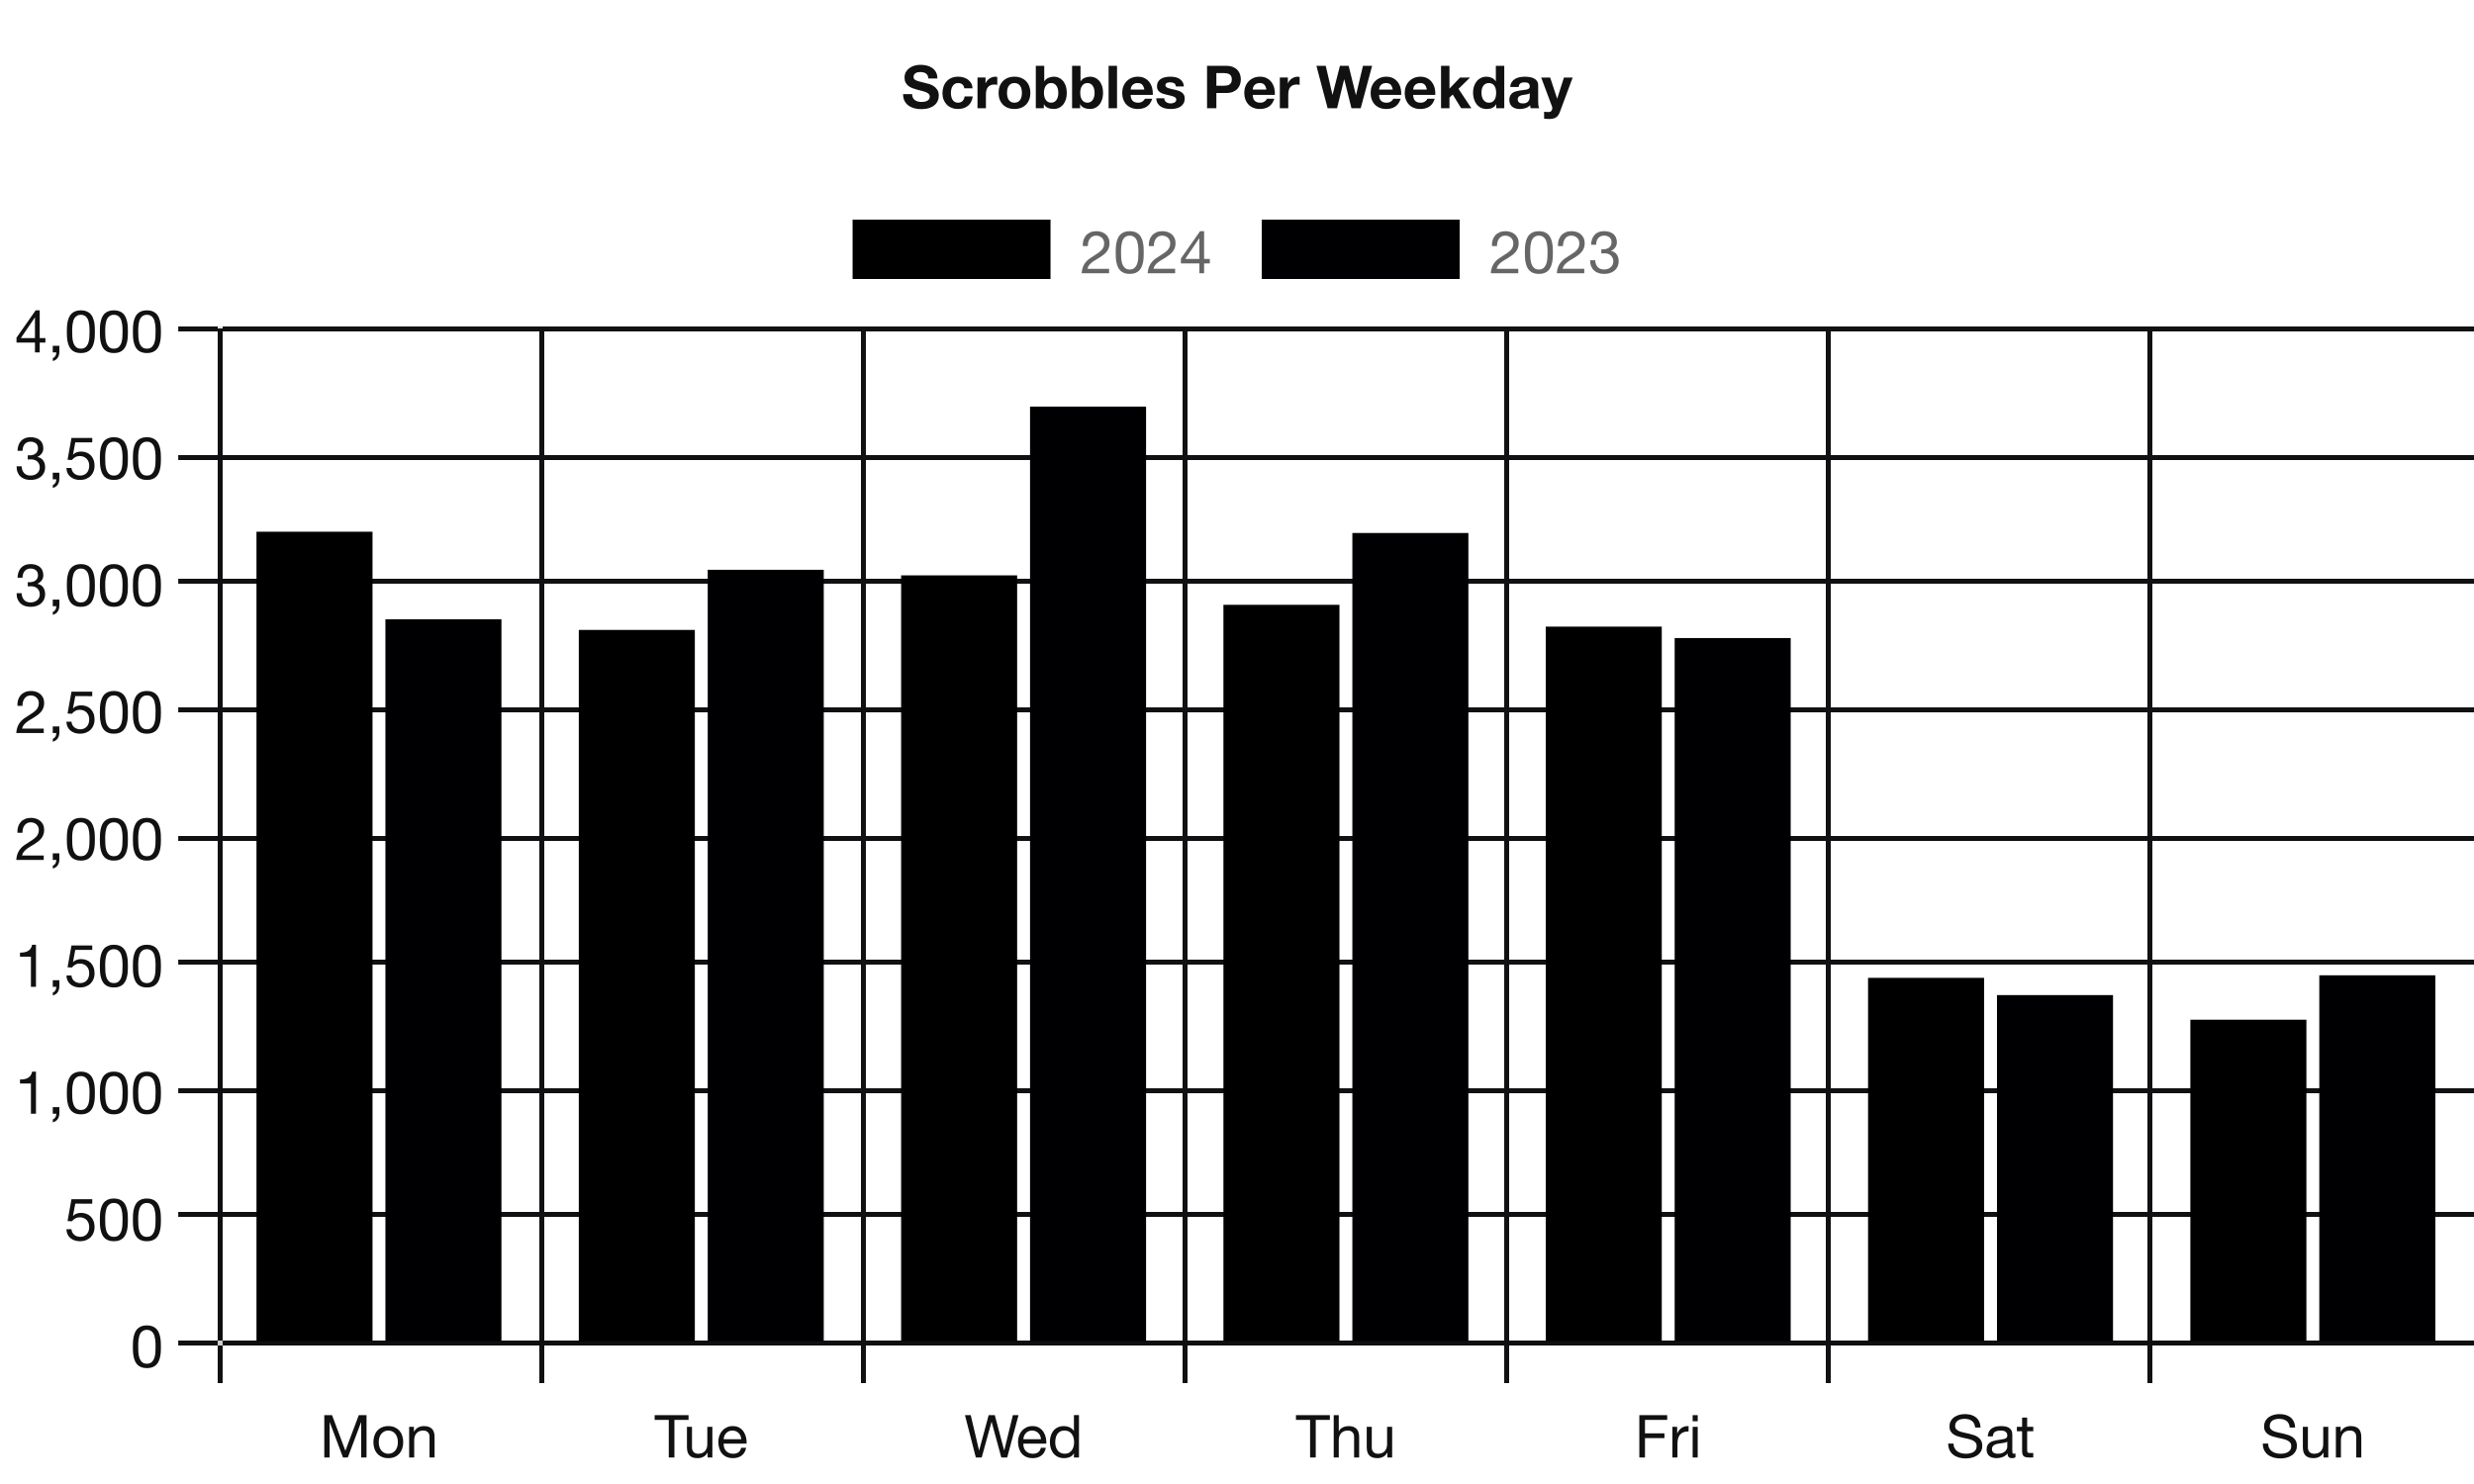 <svg xmlns="http://www.w3.org/2000/svg" viewBox="0 0 500 300"><path fill="none" stroke="#111113" stroke-miterlimit="10" d="M44.5 66.4V271m0 1v7.6m65-213.2V271m0 1v7.6m65-213.2V271m0 1v7.6m65-213.2V271m0 1v7.6m65-213.2V271m0 1v7.6m65-213.2V271m0 1v7.6m65-213.2V271m0 1v7.6m66-213.2V271m0 1v7.6M45 271.5h455m-463.98 0H44m1-26h455m-463.98 0H44m1-25h455m-463.98 0H44m1-26h455m-463.98 0H44m1-25h455m-463.98 0H44m1-26h455m-463.98 0H44m1-26h455m-463.98 0H44m1-25h455m-463.98 0H44m1-26h455m-463.98 0H44"/><path fill="#111112" d="M184.342 19.03h-1.824q-.012.792.288 1.368t.81.948 1.176.546 1.374.174q.876 0 1.542-.204t1.116-.57.678-.87.228-1.092q0-.72-.306-1.182t-.726-.738-.846-.402-.666-.174q-.804-.204-1.302-.336t-.78-.264-.378-.288-.096-.408q0-.276.12-.456t.306-.3.414-.168.456-.048q.348 0 .642.06t.522.204.366.396.162.636h1.824q0-.744-.282-1.266t-.762-.858-1.098-.486-1.29-.15q-.576 0-1.152.156t-1.032.48-.738.81-.282 1.146q0 .588.222 1.002t.582.69.816.45.936.294q.468.132.924.24t.816.252.582.36.222.564q0 .324-.168.534t-.42.33-.54.162-.54.042q-.372 0-.72-.09t-.606-.276-.414-.486-.156-.732m10.548-1.176h1.668q-.036-.6-.288-1.038t-.654-.732-.912-.438-1.062-.144q-.756 0-1.344.252t-.996.702-.618 1.068-.21 1.338q0 .696.228 1.278t.636 1.002.99.654 1.278.234q1.236 0 2.028-.648t.96-1.884h-1.644q-.084.576-.414.918t-.942.342q-.396 0-.672-.18t-.438-.462-.234-.63-.072-.684q0-.348.072-.702t.246-.648.45-.48.684-.186q1.092 0 1.26 1.068m2.664-2.184v6.204h1.704v-2.796q0-.42.084-.78t.282-.63.522-.426.792-.156q.156 0 .324.018t.288.042v-1.584q-.204-.06-.372-.06-.324 0-.624.096t-.564.27-.468.42-.324.534h-.024V15.67zm5.964 3.108q0-.372.072-.732t.246-.636.462-.45.72-.174.726.174.468.45.246.636.072.732-.072.726-.246.636-.468.45-.726.168-.72-.168-.462-.45-.246-.636-.072-.726m-1.704 0q0 .744.228 1.344t.648 1.026 1.008.654 1.32.228 1.326-.228 1.014-.654.648-1.026.228-1.344-.228-1.35-.648-1.032-1.014-.66-1.326-.234-1.32.234-1.008.66-.648 1.032-.228 1.35m12.072 0q0 .384-.084.744t-.264.636-.45.438-.654.162q-.372 0-.648-.162t-.456-.438-.264-.636-.084-.744q0-.396.084-.756t.264-.636.456-.438.648-.162q.384 0 .654.162t.45.438.264.636.084.756m-4.548-5.472v8.568h1.62v-.792h.024q.276.516.816.732t1.224.216q.468 0 .924-.192t.822-.588.594-1.014.228-1.47-.228-1.47-.594-1.014-.822-.588-.924-.192q-.576 0-1.11.222t-.846.702h-.024v-3.12zm11.88 5.472q0 .384-.084.744t-.264.636-.45.438-.654.162q-.372 0-.648-.162t-.456-.438-.264-.636-.084-.744q0-.396.084-.756t.264-.636.456-.438.648-.162q.384 0 .654.162t.45.438.264.636.084.756m-4.548-5.472v8.568h1.62v-.792h.024q.276.516.816.732t1.224.216q.468 0 .924-.192t.822-.588.594-1.014.228-1.47-.228-1.47-.594-1.014-.822-.588-.924-.192q-.576 0-1.11.222t-.846.702h-.024v-3.12zm7.38 0v8.568h1.704v-8.568zm7.224 4.8h-2.772q.012-.18.078-.408t.228-.432.432-.342.678-.138q.624 0 .93.336t.426.984m-2.772 1.08h4.476q.048-.72-.12-1.38t-.546-1.176-.966-.822-1.38-.306q-.708 0-1.29.252t-1.002.69-.648 1.038-.228 1.296q0 .72.222 1.32t.63 1.032.996.666 1.32.234q1.056 0 1.8-.48t1.104-1.596h-1.5q-.084.288-.456.546t-.888.258q-.72 0-1.104-.372t-.42-1.2m6.804.672h-1.62q.024.624.282 1.038t.66.666.918.36 1.056.108q.528 0 1.038-.102t.906-.354.642-.666.246-1.026q0-.432-.168-.726t-.444-.492-.63-.318-.726-.204q-.36-.084-.708-.156t-.618-.162-.438-.234-.168-.372q0-.192.096-.306t.234-.174.306-.078.312-.018q.456 0 .792.174t.372.666h1.62q-.048-.576-.294-.954t-.618-.606-.846-.324-.978-.096-.984.09-.864.312-.618.606-.234.984q0 .408.168.69t.444.468.63.3.726.198q.912.192 1.422.384t.51.576q0 .228-.108.378t-.27.24-.36.132-.378.042q-.252 0-.486-.06t-.414-.186-.294-.324-.114-.474m10.524-2.52V14.77h1.464q.324 0 .624.048t.528.186.366.39.138.66-.138.66-.366.39-.528.186-.624.048zm-1.884-4.032v8.568h1.884v-3.072h1.98q.804 0 1.368-.234t.918-.618.516-.882.162-1.014q0-.528-.162-1.02t-.516-.876-.918-.618-1.368-.234zm12 4.8h-2.772q.012-.18.078-.408t.228-.432.432-.342.678-.138q.624 0 .93.336t.426.984m-2.772 1.08h4.476q.048-.72-.12-1.38t-.546-1.176-.966-.822-1.38-.306q-.708 0-1.29.252t-1.002.69-.648 1.038-.228 1.296q0 .72.222 1.32t.63 1.032.996.666 1.32.234q1.056 0 1.8-.48t1.104-1.596h-1.5q-.084.288-.456.546t-.888.258q-.72 0-1.104-.372t-.42-1.2m5.484-3.516v6.204h1.704v-2.796q0-.42.084-.78t.282-.63.522-.426.792-.156q.156 0 .324.018t.288.042v-1.584q-.204-.06-.372-.06-.324 0-.624.096t-.564.27-.468.42-.324.534h-.024V15.67zm16.344 6.204 2.304-8.568h-1.848l-1.404 5.904h-.024l-1.464-5.904h-1.764l-1.488 5.832h-.024l-1.356-5.832h-1.884l2.268 8.568h1.908l1.428-5.832h.024l1.452 5.832zm6.48-3.768h-2.772q.012-.18.078-.408t.228-.432.432-.342.678-.138q.624 0 .93.336t.426.984m-2.772 1.08h4.476q.048-.72-.12-1.38t-.546-1.176-.966-.822-1.38-.306q-.708 0-1.29.252t-1.002.69-.648 1.038-.228 1.296q0 .72.222 1.32t.63 1.032.996.666 1.32.234q1.056 0 1.8-.48t1.104-1.596h-1.5q-.084.288-.456.546t-.888.258q-.72 0-1.104-.372t-.42-1.2m9.66-1.08h-2.772q.012-.18.078-.408t.228-.432.432-.342.678-.138q.624 0 .93.336t.426.984m-2.772 1.08h4.476q.048-.72-.12-1.38t-.546-1.176-.966-.822-1.38-.306q-.708 0-1.29.252t-1.002.69-.648 1.038-.228 1.296q0 .72.222 1.32t.63 1.032.996.666 1.32.234q1.056 0 1.8-.48t1.104-1.596h-1.5q-.084.288-.456.546t-.888.258q-.72 0-1.104-.372t-.42-1.2m5.64-5.88v8.568h1.704v-2.136l.66-.636 1.704 2.772h2.064l-2.604-3.924 2.34-2.28h-2.016l-2.148 2.232v-4.596zm11.136 5.448q0 .384-.072.744t-.24.642-.45.45-.702.168q-.396 0-.678-.174t-.468-.456-.27-.642-.084-.72q0-.384.078-.738t.252-.63.462-.444.708-.168.696.168.45.438.246.624.072.738m.024 2.328v.792h1.62v-8.568h-1.704v3.12h-.024q-.288-.456-.786-.69t-1.05-.234q-.684 0-1.2.27t-.858.714-.516 1.026-.174 1.206q0 .648.174 1.248t.516 1.062.87.732 1.224.27q.612 0 1.098-.222t.786-.726zm2.832-3.504q.036-.6.3-.996t.672-.636.918-.342 1.026-.102q.468 0 .948.066t.876.258.648.534.252.906v3.228q0 .42.048.804t.168.576h-1.728q-.048-.144-.078-.294t-.042-.306q-.408.42-.96.588t-1.128.168q-.444 0-.828-.108t-.672-.336-.45-.576-.162-.828q0-.528.186-.87t.48-.546.672-.306.762-.162.756-.096.66-.108.456-.21.156-.402q0-.276-.09-.438t-.24-.252-.348-.12-.426-.03q-.504 0-.792.216t-.336.72zm3.936 1.26q-.108.096-.27.15t-.348.09-.39.06-.408.06q-.192.036-.378.096t-.324.162-.222.258-.084.396q0 .228.084.384t.228.246.336.126.396.036q.504 0 .78-.168t.408-.402.162-.474.03-.384zm6.084 3.804 2.592-6.972h-1.764l-1.356 4.248h-.024l-1.404-4.248h-1.812l2.172 5.82q.072.18.072.384 0 .276-.162.504t-.498.264q-.252.012-.504-.012l-.492-.048v1.404q.264.024.522.042t.522.018q.876 0 1.368-.324t.768-1.08"/><clipPath id="scrobbles-weekday__a"><path d="M0 34.4h500v32H0z"/></clipPath><g clip-path="url(#scrobbles-weekday__a)"><path fill="#000001" d="M172.31 44.4h40v12h-40z"/></g><clipPath id="scrobbles-weekday__b"><path d="M0 34.4h500v32H0z"/></clipPath><g clip-path="url(#scrobbles-weekday__b)"><path fill="#666" d="M218.838 49.746h1.02q-.012-.384.078-.762t.294-.678.522-.486.762-.186q.336 0 .636.108t.522.312.354.486.132.63q0 .444-.138.78t-.408.624-.678.57-.948.618q-.444.264-.852.564t-.732.696-.534.93-.27 1.29h5.556v-.9h-4.368q.072-.396.306-.702t.564-.57.726-.498.792-.474q.396-.252.768-.528t.66-.618.462-.774.174-.996q0-.6-.21-1.056t-.57-.762-.846-.468-1.038-.162q-.672 0-1.2.228t-.882.63-.522.954-.132 1.2m7.728 1.308q0-.312.006-.69t.06-.756.156-.738.3-.63.498-.438.732-.168.732.168.498.438.3.63.156.738.06.756.006.69q0 .48-.03 1.074t-.192 1.116-.522.882-1.008.36-1.008-.36-.522-.882-.192-1.116-.03-1.074m-1.08.012q0 .468.024.972t.12.984.276.906.492.75.786.51 1.134.186q.672 0 1.14-.186t.78-.51.492-.75.276-.906.12-.984.024-.972-.024-.972-.12-.984-.276-.912-.492-.756-.786-.516-1.134-.192-1.134.192-.786.516-.492.756-.276.912-.12.984-.024.972m6.696-1.32h1.02q-.012-.384.078-.762t.294-.678.522-.486.762-.186q.336 0 .636.108t.522.312.354.486.132.63q0 .444-.138.78t-.408.624-.678.57-.948.618q-.444.264-.852.564t-.732.696-.534.93-.27 1.29h5.556v-.9h-4.368q.072-.396.306-.702t.564-.57.726-.498.792-.474q.396-.252.768-.528t.66-.618.462-.774.174-.996q0-.6-.21-1.056t-.57-.762-.846-.468-1.038-.162q-.672 0-1.2.228t-.882.63-.522.954-.132 1.2m10.212 2.604h-2.856l2.832-4.164h.024zm.96 0v-5.616h-.816l-3.876 5.532v.984h3.732v1.992h.96V53.25h1.152v-.9z"/></g><clipPath id="scrobbles-weekday__c"><path d="M0 34.4h500v32H0z"/></clipPath><g clip-path="url(#scrobbles-weekday__c)"><path fill="#000002" d="M255 44.4h40v12h-40z"/></g><clipPath id="scrobbles-weekday__d"><path d="M0 34.4h500v32H0z"/></clipPath><g clip-path="url(#scrobbles-weekday__d)"><path fill="#666" d="M301.528 49.746h1.02q-.012-.384.078-.762t.294-.678.522-.486.762-.186q.336 0 .636.108t.522.312.354.486.132.63q0 .444-.138.78t-.408.624-.678.57-.948.618q-.444.264-.852.564t-.732.696-.534.93-.27 1.29h5.556v-.9h-4.368q.072-.396.306-.702t.564-.57.726-.498.792-.474q.396-.252.768-.528t.66-.618.462-.774.174-.996q0-.6-.21-1.056t-.57-.762-.846-.468-1.038-.162q-.672 0-1.2.228t-.882.63-.522.954-.132 1.2m7.728 1.308q0-.312.006-.69t.06-.756.156-.738.3-.63.498-.438.732-.168.732.168.498.438.3.63.156.738.06.756.006.69q0 .48-.03 1.074t-.192 1.116-.522.882-1.008.36-1.008-.36-.522-.882-.192-1.116-.03-1.074m-1.08.012q0 .468.024.972t.12.984.276.906.492.75.786.51 1.134.186q.672 0 1.14-.186t.78-.51.492-.75.276-.906.12-.984.024-.972-.024-.972-.12-.984-.276-.912-.492-.756-.786-.516-1.134-.192-1.134.192-.786.516-.492.756-.276.912-.12.984-.024.972m6.696-1.32h1.02q-.012-.384.078-.762t.294-.678.522-.486.762-.186q.336 0 .636.108t.522.312.354.486.132.63q0 .444-.138.78t-.408.624-.678.57-.948.618q-.444.264-.852.564t-.732.696-.534.93-.27 1.29h5.556v-.9h-4.368q.072-.396.306-.702t.564-.57.726-.498.792-.474q.396-.252.768-.528t.66-.618.462-.774.174-.996q0-.6-.21-1.056t-.57-.762-.846-.468-1.038-.162q-.672 0-1.2.228t-.882.63-.522.954-.132 1.2m8.76.636v.864q.288-.036.612-.036.384 0 .714.102t.57.312.384.516.144.702q0 .384-.15.69t-.402.516-.588.324-.708.114q-.876 0-1.332-.522t-.48-1.35h-1.02q-.012.66.186 1.176t.57.87.9.534 1.176.18q.6 0 1.134-.162t.93-.486.63-.81.234-1.122q0-.768-.378-1.332t-1.158-.732v-.024q.504-.228.84-.672t.336-1.02q0-.588-.198-1.02t-.546-.708-.822-.414-1.026-.138q-.636 0-1.122.204t-.81.564-.498.864-.198 1.116h1.02q0-.372.096-.708t.294-.588.504-.402.714-.15q.648 0 1.08.342t.432 1.026q0 .336-.132.6t-.354.438-.516.264-.618.09h-.336q-.048 0-.108-.012"/></g><path fill="none" stroke="#000" stroke-miterlimit="10" stroke-opacity=".102" d="M44 271.5h457"/><clipPath id="scrobbles-weekday__e"><path d="M0 271.6h500V300H0z"/></clipPath><g clip-path="url(#scrobbles-weekday__e)"><path fill="#111112" d="M65.542 286.074v8.568h1.08v-7.128h.024l2.676 7.128h.972l2.676-7.128h.024v7.128h1.08v-8.568h-1.56l-2.712 7.2-2.7-7.2zm11.004 5.472q0-.564.15-1.002t.414-.738.618-.456.75-.156.75.156.618.456.414.738.15 1.002-.15 1.002-.414.732-.618.45-.75.156-.75-.156-.618-.45-.414-.732-.15-1.002m-1.08 0q0 .684.192 1.272t.576 1.026.948.684 1.296.246q.744 0 1.302-.246t.942-.684.576-1.026.192-1.272-.192-1.278-.576-1.032-.942-.69-1.302-.252q-.732 0-1.296.252t-.948.69-.576 1.032-.192 1.278m7.224-3.108v6.204h1.02v-3.504q0-.42.114-.774t.342-.618.57-.408.81-.144q.588 0 .924.336t.336.912v4.2h1.02v-4.08q0-.504-.102-.918t-.354-.714-.66-.468-1.02-.168q-1.38 0-2.016 1.128h-.024v-.984z"/></g><clipPath id="scrobbles-weekday__f"><path d="M0 271.6h500V300H0z"/></clipPath><g clip-path="url(#scrobbles-weekday__f)"><path fill="#111112" d="M135.16 287.034v7.608h1.14v-7.608h2.857v-.96h-6.852v.96zm8.809 7.608v-6.204h-1.02v3.504q0 .42-.114.774t-.342.618-.57.408-.81.144q-.588 0-.924-.336t-.336-.912v-4.2h-1.02v4.08q0 .504.102.918t.354.714.66.462 1.02.162q.684 0 1.188-.27t.828-.846h.024v.984zm5.844-3.696h-3.564q.024-.36.156-.678t.36-.558.546-.378.714-.138q.384 0 .702.138t.552.372.372.558.162.684m.984 1.728h-1.008q-.132.612-.546.912t-1.062.3q-.504 0-.876-.168t-.612-.45-.348-.648-.096-.774h4.644q.024-.564-.102-1.188t-.456-1.152-.876-.87-1.374-.342q-.636 0-1.17.24t-.924.672-.606 1.02-.216 1.296q.024.708.21 1.308t.558 1.032.918.672 1.29.24q1.056 0 1.752-.528t.9-1.572"/></g><clipPath id="scrobbles-weekday__g"><path d="M0 271.6h500V300H0z"/></clipPath><g clip-path="url(#scrobbles-weekday__g)"><path fill="#111112" d="m203.554 294.642 2.292-8.568h-1.14l-1.74 7.128h-.024l-1.896-7.128h-1.236l-1.92 7.128h-.024l-1.68-7.128h-1.164l2.196 8.568h1.188l1.98-7.2h.024l1.956 7.2zm6.828-3.696h-3.564q.024-.36.156-.678t.36-.558.546-.378.714-.138q.384 0 .702.138t.552.372.372.558.162.684m.984 1.728h-1.008q-.132.612-.546.912t-1.062.3q-.504 0-.876-.168t-.612-.45-.348-.648-.096-.774h4.644q.024-.564-.102-1.188t-.456-1.152-.876-.87-1.374-.342q-.636 0-1.17.24t-.924.672-.606 1.02-.216 1.296q.024.708.21 1.308t.558 1.032.918.672 1.29.24q1.056 0 1.752-.528t.9-1.572m1.896-1.08q0-.456.096-.888t.312-.768.576-.54.876-.204q.528 0 .9.198t.606.522.342.75.108.882q0 .432-.102.852t-.33.75-.588.534-.876.204q-.492 0-.858-.192t-.6-.516-.348-.738-.114-.846m4.8 3.048v-8.568h-1.02v3.192h-.024q-.168-.276-.414-.462t-.522-.3-.552-.162-.516-.048q-.708 0-1.242.258t-.888.696-.528 1.026-.174 1.248.18 1.248.534 1.032.888.708 1.254.264q.648 0 1.188-.228t.792-.744h.024v.84z"/></g><clipPath id="scrobbles-weekday__h"><path d="M0 271.6h500V300H0z"/></clipPath><g clip-path="url(#scrobbles-weekday__h)"><path fill="#111112" d="M264.773 287.034v7.608h1.14v-7.608h2.856v-.96h-6.852v.96zm4.776-.96v8.568h1.02v-3.504q0-.42.114-.774t.342-.618.57-.408.81-.144q.588 0 .924.336t.336.912v4.2h1.02v-4.08q0-.504-.102-.918t-.354-.714-.66-.468-1.02-.168q-.276 0-.57.06t-.564.186-.486.324-.336.486h-.024v-3.276zm11.808 8.568v-6.204h-1.02v3.504q0 .42-.114.774t-.342.618-.57.408-.81.144q-.588 0-.924-.336t-.336-.912v-4.2h-1.02v4.08q0 .504.102.918t.354.714.66.462 1.02.162q.684 0 1.188-.27t.828-.846h.024v.984z"/></g><clipPath id="scrobbles-weekday__i"><path d="M0 271.6h500V300H0z"/></clipPath><g clip-path="url(#scrobbles-weekday__i)"><path fill="#111112" d="M331.313 286.074v8.568h1.14v-3.924h3.936v-.96h-3.936v-2.724h4.488v-.96zm6.684 2.364v6.204h1.02v-2.76q0-.6.12-1.062t.384-.786.696-.492 1.044-.168v-1.08q-.828-.024-1.368.336t-.912 1.116h-.024v-1.308zm5.112-1.116v-1.248h-1.02v1.248zm-1.02 1.116v6.204h1.02v-6.204z"/></g><clipPath id="scrobbles-weekday__j"><path d="M0 271.6h500V300H0z"/></clipPath><g clip-path="url(#scrobbles-weekday__j)"><path fill="#111112" d="M399.182 288.582h1.08q-.024-.708-.27-1.218t-.672-.846-.99-.492-1.224-.156q-.588 0-1.146.15t-.996.456-.702.78-.264 1.122q0 .588.234.978t.624.636.882.396 1.002.264l1.002.222q.492.108.882.282t.624.45.234.72q0 .468-.192.768t-.504.474-.702.246-.774.072q-.48 0-.936-.12t-.798-.372-.552-.642-.21-.93h-1.08q0 .78.282 1.35t.768.936 1.128.546 1.362.18q.588 0 1.182-.138t1.074-.444.786-.792.306-1.17q0-.636-.234-1.056t-.624-.696-.882-.438-1.002-.282-1.002-.222-.882-.258-.624-.402-.234-.642q0-.42.162-.702t.432-.45.618-.24.708-.072q.888 0 1.458.414t.666 1.338m8.148 6.036q-.264.156-.732.156-.396 0-.63-.222t-.234-.726q-.42.504-.978.726t-1.206.222q-.42 0-.798-.096t-.654-.3-.438-.534-.162-.798q0-.528.18-.864t.474-.546.672-.318.774-.18q.42-.084.798-.126t.666-.12.456-.228.168-.438q0-.336-.126-.54t-.324-.312-.444-.144-.486-.036q-.648 0-1.08.246t-.468.93h-1.02q.024-.576.24-.972t.576-.642.822-.354.99-.108q.42 0 .834.06t.75.246.54.522.204.876v3.192q0 .36.042.528t.282.168q.132 0 .312-.06zm-1.656-3.18q-.192.144-.504.21t-.654.108-.69.096-.624.174-.45.342-.174.606q0 .252.102.426t.264.282.378.156.456.048q.504 0 .864-.138t.588-.348.336-.456.108-.462zm4.02-3v-1.86h-1.02v1.86h-1.056v.9h1.056v3.948q0 .432.084.696t.258.408.456.198.678.054h.78v-.9h-.468q-.24 0-.39-.018t-.234-.078-.114-.168-.03-.288v-3.852h1.236v-.9z"/></g><clipPath id="scrobbles-weekday__k"><path d="M0 271.6h500V300H0z"/></clipPath><g clip-path="url(#scrobbles-weekday__k)"><path fill="#111112" d="M462.763 288.582h1.08q-.024-.708-.27-1.218t-.672-.846-.99-.492-1.224-.156q-.588 0-1.146.15t-.996.456-.702.78-.264 1.122q0 .588.234.978t.624.636.882.396 1.002.264l1.002.222q.492.108.882.282t.624.45.234.72q0 .468-.192.768t-.504.474-.702.246-.774.072q-.48 0-.936-.12t-.798-.372-.552-.642-.21-.93h-1.08q0 .78.282 1.35t.768.936 1.128.546 1.362.18q.588 0 1.182-.138t1.074-.444.786-.792.306-1.17q0-.636-.234-1.056t-.624-.696-.882-.438-1.002-.282-1.002-.222-.882-.258-.624-.402-.234-.642q0-.42.162-.702t.432-.45.618-.24.708-.072q.888 0 1.458.414t.666 1.338m7.788 6.06v-6.204h-1.02v3.504q0 .42-.114.774t-.342.618-.57.408-.81.144q-.588 0-.924-.336t-.336-.912v-4.2h-1.02v4.08q0 .504.102.918t.354.714.66.462 1.02.162q.684 0 1.188-.27t.828-.846h.024v.984zm1.536-6.204v6.204h1.02v-3.504q0-.42.114-.774t.342-.618.57-.408.81-.144q.588 0 .924.336t.336.912v4.2h1.02v-4.08q0-.504-.102-.918t-.354-.714-.66-.468-1.02-.168q-1.38 0-2.016 1.128h-.024v-.984z"/></g><path fill="none" stroke="#000" stroke-miterlimit="10" stroke-opacity=".102" d="M44.5 66v206"/><clipPath id="scrobbles-weekday__l"><path d="M0 0h44.02v300H0z"/></clipPath><g clip-path="url(#scrobbles-weekday__l)"><path fill="#111112" d="M27.932 272.254q0-.312.006-.69t.06-.756.156-.738.3-.63.498-.438.732-.168.732.168.498.438.3.63.156.738.06.756.006.69q0 .48-.03 1.074t-.192 1.116-.522.882-1.008.36-1.008-.36-.522-.882-.192-1.116-.03-1.074m-1.08.012q0 .468.024.972t.12.984.276.906.492.75.786.51 1.134.186q.672 0 1.14-.186t.78-.51.492-.75.276-.906.12-.984.024-.972-.024-.972-.12-.984-.276-.912-.492-.756-.786-.516-1.134-.192-1.134.192-.786.516-.492.756-.276.912-.12.984-.024.972"/></g><clipPath id="scrobbles-weekday__m"><path d="M0 0h44.02v300H0z"/></clipPath><g clip-path="url(#scrobbles-weekday__m)"><path fill="#111112" d="M18.644 243.328v-.9h-4.2l-.792 4.416.876.048q.3-.36.69-.582t.894-.222q.432 0 .786.144t.606.402.39.612.138.774q0 .504-.144.882t-.39.63-.576.378-.69.126q-.384 0-.702-.114t-.552-.324-.372-.492-.162-.606h-1.02q.012.576.228 1.032t.588.762.858.468 1.038.162q.744 0 1.302-.234t.93-.63.558-.906.186-1.05q0-.732-.216-1.278t-.588-.912-.876-.546-1.068-.18q-.432 0-.87.15t-.714.462l-.024-.024.456-2.448zm2.616 3.276q0-.312.006-.69t.06-.756.156-.738.3-.63.498-.438.732-.168.732.168.498.438.3.63.156.738.06.756.006.69q0 .48-.03 1.074t-.192 1.116-.522.882-1.008.36-1.008-.36-.522-.882-.192-1.116-.03-1.074m-1.08.012q0 .468.024.972t.12.984.276.906.492.75.786.51 1.134.186q.672 0 1.14-.186t.78-.51.492-.75.276-.906.12-.984.024-.972-.024-.972-.12-.984-.276-.912-.492-.756-.786-.516-1.134-.192-1.134.192-.786.516-.492.756-.276.912-.12.984-.024.972m7.752-.012q0-.312.006-.69t.06-.756.156-.738.3-.63.498-.438.732-.168.732.168.498.438.3.63.156.738.06.756.006.69q0 .48-.03 1.074t-.192 1.116-.522.882-1.008.36-1.008-.36-.522-.882-.192-1.116-.03-1.074m-1.08.012q0 .468.024.972t.12.984.276.906.492.75.786.51 1.134.186q.672 0 1.14-.186t.78-.51.492-.75.276-.906.12-.984.024-.972-.024-.972-.12-.984-.276-.912-.492-.756-.786-.516-1.134-.192-1.134.192-.786.516-.492.756-.276.912-.12.984-.024.972"/></g><clipPath id="scrobbles-weekday__n"><path d="M0 0h44.02v300H0z"/></clipPath><g clip-path="url(#scrobbles-weekday__n)"><path fill="#111112" d="M7.269 225.142v-8.508h-.78q-.084.48-.312.792t-.558.492-.738.246-.84.066v.816h2.208v6.096zm3.396-1.332v1.332h.708q.012.144-.018.312t-.114.33-.222.3-.342.21v.6q.696-.204 1.008-.696t.312-1.176v-1.212zm3.924-2.856q0-.312.006-.69t.06-.756.156-.738.3-.63.498-.438.732-.168.732.168.498.438.3.63.156.738.06.756.006.69q0 .48-.03 1.074t-.192 1.116-.522.882-1.008.36-1.008-.36-.522-.882-.192-1.116-.03-1.074m-1.08.012q0 .468.024.972t.12.984.276.906.492.75.786.51 1.134.186q.672 0 1.14-.186t.78-.51.492-.75.276-.906.12-.984.024-.972-.024-.972-.12-.984-.276-.912-.492-.756-.786-.516-1.134-.192-1.134.192-.786.516-.492.756-.276.912-.12.984-.024.972m7.752-.012q0-.312.006-.69t.06-.756.156-.738.3-.63.498-.438.732-.168.732.168.498.438.3.63.156.738.06.756.006.69q0 .48-.03 1.074t-.192 1.116-.522.882-1.008.36-1.008-.36-.522-.882-.192-1.116-.03-1.074m-1.08.012q0 .468.024.972t.12.984.276.906.492.75.786.51 1.134.186q.672 0 1.14-.186t.78-.51.492-.75.276-.906.12-.984.024-.972-.024-.972-.12-.984-.276-.912-.492-.756-.786-.516-1.134-.192-1.134.192-.786.516-.492.756-.276.912-.12.984-.024.972m7.752-.012q0-.312.006-.69t.06-.756.156-.738.3-.63.498-.438.732-.168.732.168.498.438.3.63.156.738.06.756.006.69q0 .48-.03 1.074t-.192 1.116-.522.882-1.008.36-1.008-.36-.522-.882-.192-1.116-.03-1.074m-1.08.012q0 .468.024.972t.12.984.276.906.492.75.786.51 1.134.186q.672 0 1.14-.186t.78-.51.492-.75.276-.906.12-.984.024-.972-.024-.972-.12-.984-.276-.912-.492-.756-.786-.516-1.134-.192-1.134.192-.786.516-.492.756-.276.912-.12.984-.024.972"/></g><clipPath id="scrobbles-weekday__o"><path d="M0 0h44.02v300H0z"/></clipPath><g clip-path="url(#scrobbles-weekday__o)"><path fill="#111112" d="M7.269 199.492v-8.508h-.78q-.084.48-.312.792t-.558.492-.738.246-.84.066v.816h2.208v6.096zm3.396-1.332v1.332h.708q.012.144-.018.312t-.114.33-.222.3-.342.21v.6q.696-.204 1.008-.696t.312-1.176v-1.212zm7.98-6.132v-.9h-4.2l-.792 4.416.876.048q.3-.36.69-.582t.894-.222q.432 0 .786.144t.606.402.39.612.138.774q0 .504-.144.882t-.39.63-.576.378-.69.126q-.384 0-.702-.114t-.552-.324-.372-.492-.162-.606h-1.02q.012.576.228 1.032t.588.762.858.468 1.038.162q.744 0 1.302-.234t.93-.63.558-.906.186-1.05q0-.732-.216-1.278t-.588-.912-.876-.546-1.068-.18q-.432 0-.87.15t-.714.462l-.024-.024.456-2.448zm2.616 3.276q0-.312.006-.69t.06-.756.156-.738.3-.63.498-.438.732-.168.732.168.498.438.3.63.156.738.06.756.006.69q0 .48-.03 1.074t-.192 1.116-.522.882-1.008.36-1.008-.36-.522-.882-.192-1.116-.03-1.074m-1.08.012q0 .468.024.972t.12.984.276.906.492.75.786.51 1.134.186q.672 0 1.14-.186t.78-.51.492-.75.276-.906.12-.984.024-.972-.024-.972-.12-.984-.276-.912-.492-.756-.786-.516-1.134-.192-1.134.192-.786.516-.492.756-.276.912-.12.984-.024.972m7.752-.012q0-.312.006-.69t.06-.756.156-.738.3-.63.498-.438.732-.168.732.168.498.438.3.63.156.738.06.756.006.69q0 .48-.03 1.074t-.192 1.116-.522.882-1.008.36-1.008-.36-.522-.882-.192-1.116-.03-1.074m-1.08.012q0 .468.024.972t.12.984.276.906.492.75.786.51 1.134.186q.672 0 1.14-.186t.78-.51.492-.75.276-.906.12-.984.024-.972-.024-.972-.12-.984-.276-.912-.492-.756-.786-.516-1.134-.192-1.134.192-.786.516-.492.756-.276.912-.12.984-.024.972"/></g><clipPath id="scrobbles-weekday__p"><path d="M0 0h44.02v300H0z"/></clipPath><g clip-path="url(#scrobbles-weekday__p)"><path fill="#111112" d="M3.525 168.346h1.02q-.012-.384.078-.762t.294-.678.522-.486.762-.186q.336 0 .636.108t.522.312.354.486.132.63q0 .444-.138.78t-.408.624-.678.57-.948.618q-.444.264-.852.564t-.732.696-.534.93-.27 1.29H8.84v-.9H4.473q.072-.396.306-.702t.564-.57.726-.498.792-.474q.396-.252.768-.528t.66-.618.462-.774.174-.996q0-.6-.21-1.056t-.57-.762-.846-.468-1.038-.162q-.672 0-1.2.228t-.882.63-.522.954-.132 1.2m7.14 4.164v1.332h.708q.012.144-.018.312t-.114.33-.222.3-.342.21v.6q.696-.204 1.008-.696t.312-1.176v-1.212zm3.924-2.856q0-.312.006-.69t.06-.756.156-.738.3-.63.498-.438.732-.168.732.168.498.438.3.63.156.738.06.756.006.69q0 .48-.03 1.074t-.192 1.116-.522.882-1.008.36-1.008-.36-.522-.882-.192-1.116-.03-1.074m-1.08.012q0 .468.024.972t.12.984.276.906.492.75.786.51 1.134.186q.672 0 1.14-.186t.78-.51.492-.75.276-.906.12-.984.024-.972-.024-.972-.12-.984-.276-.912-.492-.756-.786-.516-1.134-.192-1.134.192-.786.516-.492.756-.276.912-.12.984-.024.972m7.752-.012q0-.312.006-.69t.06-.756.156-.738.3-.63.498-.438.732-.168.732.168.498.438.3.63.156.738.06.756.006.69q0 .48-.03 1.074t-.192 1.116-.522.882-1.008.36-1.008-.36-.522-.882-.192-1.116-.03-1.074m-1.08.012q0 .468.024.972t.12.984.276.906.492.75.786.51 1.134.186q.672 0 1.14-.186t.78-.51.492-.75.276-.906.12-.984.024-.972-.024-.972-.12-.984-.276-.912-.492-.756-.786-.516-1.134-.192-1.134.192-.786.516-.492.756-.276.912-.12.984-.024.972m7.752-.012q0-.312.006-.69t.06-.756.156-.738.3-.63.498-.438.732-.168.732.168.498.438.3.63.156.738.06.756.006.69q0 .48-.03 1.074t-.192 1.116-.522.882-1.008.36-1.008-.36-.522-.882-.192-1.116-.03-1.074m-1.08.012q0 .468.024.972t.12.984.276.906.492.75.786.51 1.134.186q.672 0 1.14-.186t.78-.51.492-.75.276-.906.12-.984.024-.972-.024-.972-.12-.984-.276-.912-.492-.756-.786-.516-1.134-.192-1.134.192-.786.516-.492.756-.276.912-.12.984-.024.972"/></g><clipPath id="scrobbles-weekday__q"><path d="M0 0h44.02v300H0z"/></clipPath><g clip-path="url(#scrobbles-weekday__q)"><path fill="#111112" d="M3.525 142.696h1.02q-.012-.384.078-.762t.294-.678.522-.486.762-.186q.336 0 .636.108t.522.312.354.486.132.63q0 .444-.138.78t-.408.624-.678.57-.948.618q-.444.264-.852.564t-.732.696-.534.93-.27 1.29H8.84v-.9H4.473q.072-.396.306-.702t.564-.57.726-.498.792-.474q.396-.252.768-.528t.66-.618.462-.774.174-.996q0-.6-.21-1.056t-.57-.762-.846-.468-1.038-.162q-.672 0-1.2.228t-.882.63-.522.954-.132 1.2m7.14 4.164v1.332h.708q.012.144-.018.312t-.114.33-.222.3-.342.21v.6q.696-.204 1.008-.696t.312-1.176v-1.212zm7.98-6.132v-.9h-4.2l-.792 4.416.876.048q.3-.36.69-.582t.894-.222q.432 0 .786.144t.606.402.39.612.138.774q0 .504-.144.882t-.39.63-.576.378-.69.126q-.384 0-.702-.114t-.552-.324-.372-.492-.162-.606h-1.02q.012.576.228 1.032t.588.762.858.468 1.038.162q.744 0 1.302-.234t.93-.63.558-.906.186-1.05q0-.732-.216-1.278t-.588-.912-.876-.546-1.068-.18q-.432 0-.87.15t-.714.462l-.024-.024.456-2.448zm2.616 3.276q0-.312.006-.69t.06-.756.156-.738.3-.63.498-.438.732-.168.732.168.498.438.3.63.156.738.06.756.006.69q0 .48-.03 1.074t-.192 1.116-.522.882-1.008.36-1.008-.36-.522-.882-.192-1.116-.03-1.074m-1.08.012q0 .468.024.972t.12.984.276.906.492.75.786.51 1.134.186q.672 0 1.14-.186t.78-.51.492-.75.276-.906.12-.984.024-.972-.024-.972-.12-.984-.276-.912-.492-.756-.786-.516-1.134-.192-1.134.192-.786.516-.492.756-.276.912-.12.984-.024.972m7.752-.012q0-.312.006-.69t.06-.756.156-.738.3-.63.498-.438.732-.168.732.168.498.438.3.63.156.738.06.756.006.69q0 .48-.03 1.074t-.192 1.116-.522.882-1.008.36-1.008-.36-.522-.882-.192-1.116-.03-1.074m-1.08.012q0 .468.024.972t.12.984.276.906.492.75.786.51 1.134.186q.672 0 1.14-.186t.78-.51.492-.75.276-.906.12-.984.024-.972-.024-.972-.12-.984-.276-.912-.492-.756-.786-.516-1.134-.192-1.134.192-.786.516-.492.756-.276.912-.12.984-.024.972"/></g><clipPath id="scrobbles-weekday__r"><path d="M0 0h44.02v300H0z"/></clipPath><g clip-path="url(#scrobbles-weekday__r)"><path fill="#111112" d="M5.613 117.682v.864q.288-.036.612-.036.384 0 .714.102t.57.312.384.516.144.702q0 .384-.15.69t-.402.516-.588.324-.708.114q-.876 0-1.332-.522t-.48-1.35h-1.02q-.012.66.186 1.176t.57.87.9.534 1.176.18q.6 0 1.134-.162t.93-.486.63-.81.234-1.122q0-.768-.378-1.332t-1.158-.732v-.024q.504-.228.84-.672t.336-1.02q0-.588-.198-1.02t-.546-.708-.822-.414-1.026-.138q-.636 0-1.122.204t-.81.564-.498.864-.198 1.116h1.02q0-.372.096-.708t.294-.588.504-.402.714-.15q.648 0 1.08.342t.432 1.026q0 .336-.132.6t-.354.438-.516.264-.618.09H5.72q-.048 0-.108-.012m5.052 3.528v1.332h.708q.012.144-.018.312t-.114.33-.222.3-.342.21v.6q.696-.204 1.008-.696t.312-1.176v-1.212zm3.924-2.856q0-.312.006-.69t.06-.756.156-.738.3-.63.498-.438.732-.168.732.168.498.438.3.63.156.738.06.756.006.69q0 .48-.03 1.074t-.192 1.116-.522.882-1.008.36-1.008-.36-.522-.882-.192-1.116-.03-1.074m-1.08.012q0 .468.024.972t.12.984.276.906.492.75.786.51 1.134.186q.672 0 1.14-.186t.78-.51.492-.75.276-.906.12-.984.024-.972-.024-.972-.12-.984-.276-.912-.492-.756-.786-.516-1.134-.192-1.134.192-.786.516-.492.756-.276.912-.12.984-.024.972m7.752-.012q0-.312.006-.69t.06-.756.156-.738.3-.63.498-.438.732-.168.732.168.498.438.3.63.156.738.06.756.006.69q0 .48-.03 1.074t-.192 1.116-.522.882-1.008.36-1.008-.36-.522-.882-.192-1.116-.03-1.074m-1.08.012q0 .468.024.972t.12.984.276.906.492.75.786.51 1.134.186q.672 0 1.14-.186t.78-.51.492-.75.276-.906.12-.984.024-.972-.024-.972-.12-.984-.276-.912-.492-.756-.786-.516-1.134-.192-1.134.192-.786.516-.492.756-.276.912-.12.984-.024.972m7.752-.012q0-.312.006-.69t.06-.756.156-.738.3-.63.498-.438.732-.168.732.168.498.438.3.63.156.738.06.756.006.69q0 .48-.03 1.074t-.192 1.116-.522.882-1.008.36-1.008-.36-.522-.882-.192-1.116-.03-1.074m-1.08.012q0 .468.024.972t.12.984.276.906.492.75.786.51 1.134.186q.672 0 1.14-.186t.78-.51.492-.75.276-.906.12-.984.024-.972-.024-.972-.12-.984-.276-.912-.492-.756-.786-.516-1.134-.192-1.134.192-.786.516-.492.756-.276.912-.12.984-.024.972"/></g><clipPath id="scrobbles-weekday__s"><path d="M0 0h44.02v300H0z"/></clipPath><g clip-path="url(#scrobbles-weekday__s)"><path fill="#111112" d="M5.613 92.032v.864q.288-.036.612-.036.384 0 .714.102t.57.312.384.516.144.702q0 .384-.15.69t-.402.516-.588.324-.708.114q-.876 0-1.332-.522t-.48-1.35h-1.02q-.012.66.186 1.176t.57.87.9.534 1.176.18q.6 0 1.134-.162t.93-.486.63-.81.234-1.122q0-.768-.378-1.332T7.58 92.38v-.024q.504-.228.84-.672t.336-1.02q0-.588-.198-1.02t-.546-.708-.822-.414-1.026-.138q-.636 0-1.122.204t-.81.564-.498.864-.198 1.116h1.02q0-.372.096-.708t.294-.588.504-.402.714-.15q.648 0 1.08.342t.432 1.026q0 .336-.132.6t-.354.438-.516.264-.618.09H5.72q-.048 0-.108-.012m5.052 3.528v1.332h.708q.012.144-.018.312t-.114.33-.222.3-.342.21v.6q.696-.204 1.008-.696t.312-1.176V95.56zm7.98-6.132v-.9h-4.2l-.792 4.416.876.048q.3-.36.69-.582t.894-.222q.432 0 .786.144t.606.402.39.612.138.774q0 .504-.144.882t-.39.63-.576.378-.69.126q-.384 0-.702-.114t-.552-.324-.372-.492-.162-.606h-1.02q.012.576.228 1.032t.588.762.858.468 1.038.162q.744 0 1.302-.234t.93-.63.558-.906.186-1.05q0-.732-.216-1.278t-.588-.912-.876-.546-1.068-.18q-.432 0-.87.15t-.714.462l-.024-.024.456-2.448zm2.616 3.276q0-.312.006-.69t.06-.756.156-.738.3-.63.498-.438.732-.168.732.168.498.438.3.63.156.738.06.756.006.69q0 .48-.03 1.074t-.192 1.116-.522.882-1.008.36-1.008-.36-.522-.882-.192-1.116-.03-1.074m-1.08.012q0 .468.024.972t.12.984.276.906.492.75.786.51 1.134.186q.672 0 1.14-.186t.78-.51.492-.75.276-.906.12-.984.024-.972-.024-.972-.12-.984-.276-.912-.492-.756-.786-.516-1.134-.192-1.134.192-.786.516-.492.756-.276.912-.12.984-.024.972m7.752-.012q0-.312.006-.69t.06-.756.156-.738.3-.63.498-.438.732-.168.732.168.498.438.3.63.156.738.06.756.006.69q0 .48-.03 1.074t-.192 1.116-.522.882-1.008.36-1.008-.36-.522-.882-.192-1.116-.03-1.074m-1.08.012q0 .468.024.972t.12.984.276.906.492.75.786.51 1.134.186q.672 0 1.14-.186t.78-.51.492-.75.276-.906.12-.984.024-.972-.024-.972-.12-.984-.276-.912-.492-.756-.786-.516-1.134-.192-1.134.192-.786.516-.492.756-.276.912-.12.984-.024.972"/></g><clipPath id="scrobbles-weekday__t"><path d="M0 0h44.02v300H0z"/></clipPath><g clip-path="url(#scrobbles-weekday__t)"><path fill="#111112" d="M7.065 68.35H4.209l2.832-4.164h.024zm.96 0v-5.616h-.816l-3.876 5.532v.984h3.732v1.992h.96V69.25h1.152v-.9zm2.64 1.56v1.332h.708q.012.144-.018.312t-.114.33-.222.3-.342.21v.6q.696-.204 1.008-.696t.312-1.176V69.91zm3.924-2.856q0-.312.006-.69t.06-.756.156-.738.3-.63.498-.438.732-.168.732.168.498.438.3.63.156.738.06.756.006.69q0 .48-.03 1.074t-.192 1.116-.522.882-1.008.36-1.008-.36-.522-.882-.192-1.116-.03-1.074m-1.08.012q0 .468.024.972t.12.984.276.906.492.75.786.51 1.134.186q.672 0 1.14-.186t.78-.51.492-.75.276-.906.12-.984.024-.972-.024-.972-.12-.984-.276-.912-.492-.756-.786-.516-1.134-.192-1.134.192-.786.516-.492.756-.276.912-.12.984-.024.972m7.752-.012q0-.312.006-.69t.06-.756.156-.738.3-.63.498-.438.732-.168.732.168.498.438.3.63.156.738.06.756.006.69q0 .48-.03 1.074t-.192 1.116-.522.882-1.008.36-1.008-.36-.522-.882-.192-1.116-.03-1.074m-1.08.012q0 .468.024.972t.12.984.276.906.492.75.786.51 1.134.186q.672 0 1.14-.186t.78-.51.492-.75.276-.906.12-.984.024-.972-.024-.972-.12-.984-.276-.912-.492-.756-.786-.516-1.134-.192-1.134.192-.786.516-.492.756-.276.912-.12.984-.024.972m7.752-.012q0-.312.006-.69t.06-.756.156-.738.3-.63.498-.438.732-.168.732.168.498.438.3.63.156.738.06.756.006.69q0 .48-.03 1.074t-.192 1.116-.522.882-1.008.36-1.008-.36-.522-.882-.192-1.116-.03-1.074m-1.08.012q0 .468.024.972t.12.984.276.906.492.75.786.51 1.134.186q.672 0 1.14-.186t.78-.51.492-.75.276-.906.12-.984.024-.972-.024-.972-.12-.984-.276-.912-.492-.756-.786-.516-1.134-.192-1.134.192-.786.516-.492.756-.276.912-.12.984-.024.972"/></g><clipPath id="scrobbles-weekday__u"><path d="M44.02 66.4H500v205.2H44.02z"/></clipPath><g clip-path="url(#scrobbles-weekday__u)"><path fill="#000002" d="M77.893 125.19h23.45V271.1h-23.45z"/></g><clipPath id="scrobbles-weekday__v"><path d="M44.02 66.4H500v205.2H44.02z"/></clipPath><g clip-path="url(#scrobbles-weekday__v)"><path fill="#000002" d="M143.033 115.186h23.45V271.1h-23.45z"/></g><clipPath id="scrobbles-weekday__w"><path d="M44.02 66.4H500v205.2H44.02z"/></clipPath><g clip-path="url(#scrobbles-weekday__w)"><path fill="#000002" d="M208.173 82.2h23.45v188.9h-23.45z"/></g><clipPath id="scrobbles-weekday__x"><path d="M44.02 66.4H500v205.2H44.02z"/></clipPath><g clip-path="url(#scrobbles-weekday__x)"><path fill="#000002" d="M273.313 107.748h23.45V271.1h-23.45z"/></g><clipPath id="scrobbles-weekday__y"><path d="M44.02 66.4H500v205.2H44.02z"/></clipPath><g clip-path="url(#scrobbles-weekday__y)"><path fill="#000002" d="M338.453 128.986h23.45V271.1h-23.45z"/></g><clipPath id="scrobbles-weekday__z"><path d="M44.02 66.4H500v205.2H44.02z"/></clipPath><g clip-path="url(#scrobbles-weekday__z)"><path fill="#000002" d="M403.593 201.165h23.45V271.1h-23.45z"/></g><clipPath id="scrobbles-weekday__A"><path d="M44.02 66.4H500v205.2H44.02z"/></clipPath><g clip-path="url(#scrobbles-weekday__A)"><path fill="#000002" d="M468.733 197.164h23.45V271.1h-23.45z"/></g><clipPath id="scrobbles-weekday__B"><path d="M44.02 66.4H500v205.2H44.02z"/></clipPath><g clip-path="url(#scrobbles-weekday__B)"><path fill="#000001" d="M51.837 107.491h23.45V271.1h-23.45z"/></g><clipPath id="scrobbles-weekday__C"><path d="M44.02 66.4H500v205.2H44.02z"/></clipPath><g clip-path="url(#scrobbles-weekday__C)"><path fill="#000001" d="M116.977 127.344h23.45V271.1h-23.45z"/></g><clipPath id="scrobbles-weekday__D"><path d="M44.02 66.4H500v205.2H44.02z"/></clipPath><g clip-path="url(#scrobbles-weekday__D)"><path fill="#000001" d="M182.117 116.315h23.45V271.1h-23.45z"/></g><clipPath id="scrobbles-weekday__E"><path d="M44.02 66.4H500v205.2H44.02z"/></clipPath><g clip-path="url(#scrobbles-weekday__E)"><path fill="#000001" d="M247.257 122.266h23.45V271.1h-23.45z"/></g><clipPath id="scrobbles-weekday__F"><path d="M44.02 66.4H500v205.2H44.02z"/></clipPath><g clip-path="url(#scrobbles-weekday__F)"><path fill="#000001" d="M312.397 126.678h23.45V271.1h-23.45z"/></g><clipPath id="scrobbles-weekday__G"><path d="M44.02 66.4H500v205.2H44.02z"/></clipPath><g clip-path="url(#scrobbles-weekday__G)"><path fill="#000001" d="M377.537 197.677h23.45V271.1h-23.45z"/></g><clipPath id="scrobbles-weekday__H"><path d="M44.02 66.4H500v205.2H44.02z"/></clipPath><g clip-path="url(#scrobbles-weekday__H)"><path fill="#000001" d="M442.677 206.141h23.45V271.1h-23.45z"/></g></svg>